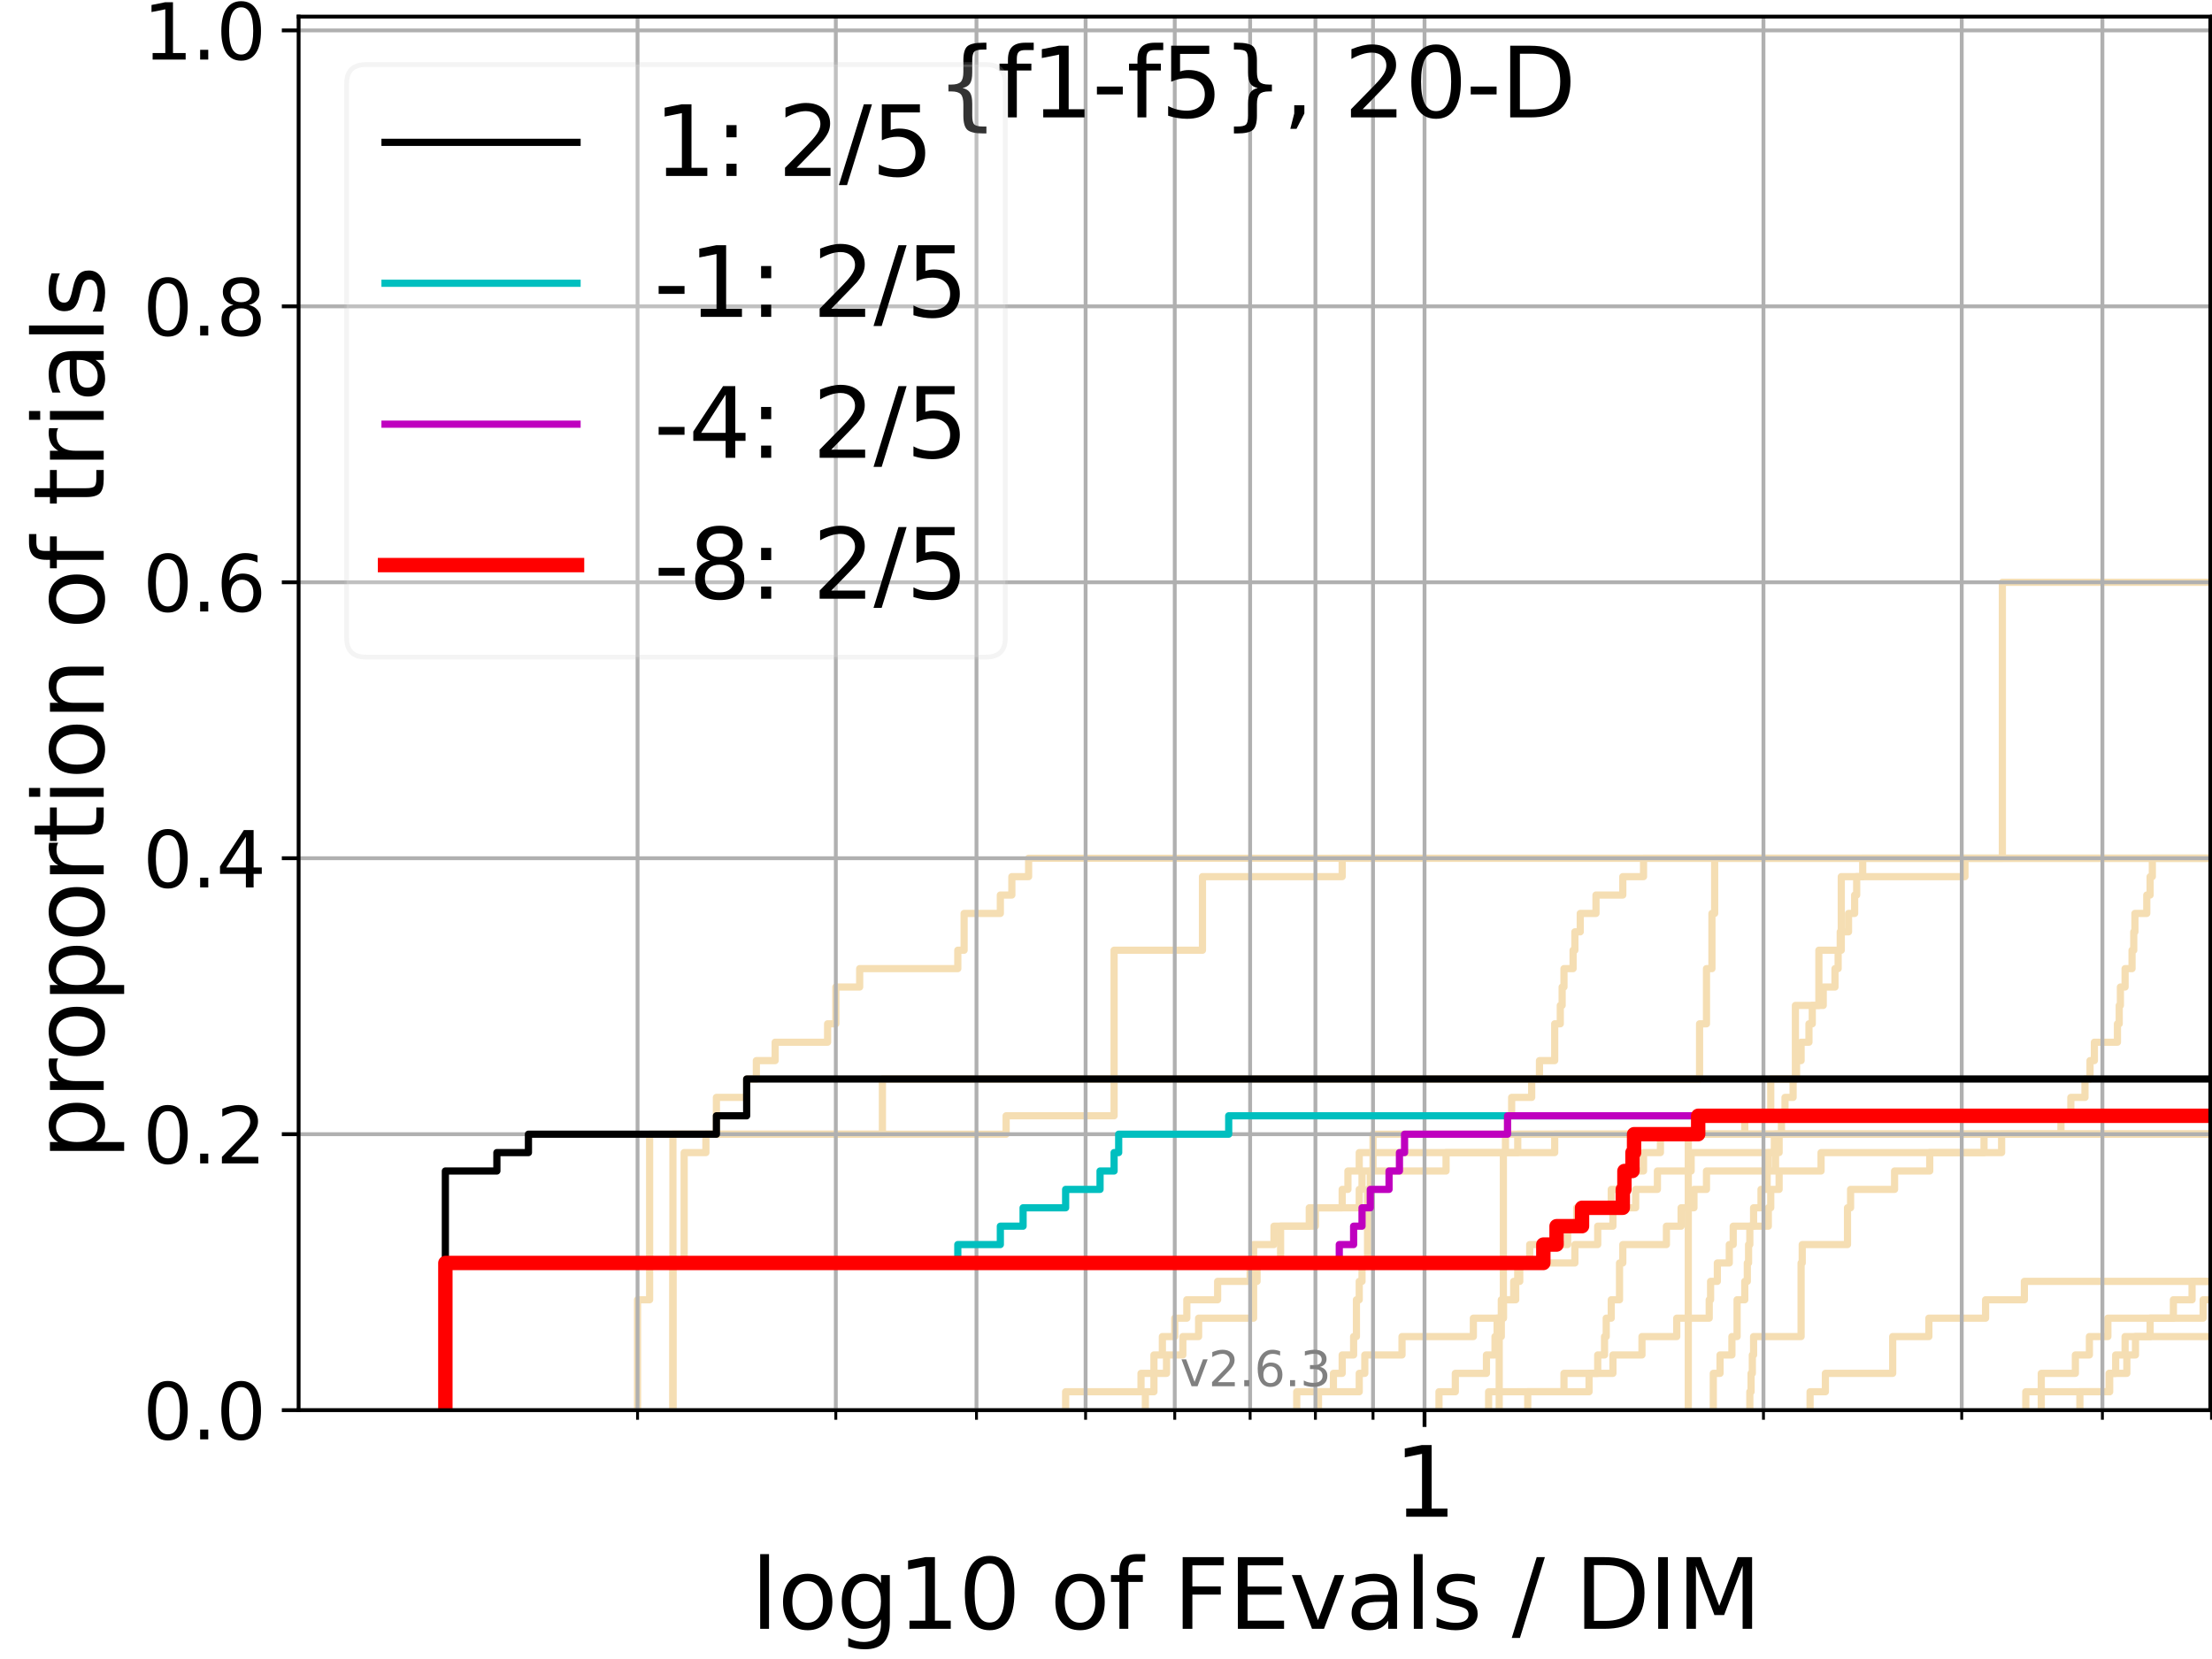 <?xml version="1.0" encoding="utf-8" standalone="no"?>
<!DOCTYPE svg PUBLIC "-//W3C//DTD SVG 1.1//EN"
  "http://www.w3.org/Graphics/SVG/1.1/DTD/svg11.dtd">
<svg xmlns:xlink="http://www.w3.org/1999/xlink" width="460.8pt" height="345.6pt" viewBox="0 0 460.8 345.6" xmlns="http://www.w3.org/2000/svg" version="1.1">
 <defs>
  <style type="text/css">*{stroke-linejoin: round; stroke-linecap: butt}</style>
 </defs>
 <g id="figure_1">
  <g id="patch_1">
   <path d="M 0 345.6 
L 460.8 345.6 
L 460.8 0 
L 0 0 
z
" style="fill: #ffffff"/>
  </g>
  <g id="axes_1">
   <g id="patch_2">
    <path d="M 62.208 293.76 
L 460.8 293.76 
L 460.8 3.456 
L 62.208 3.456 
z
" style="fill: #ffffff"/>
   </g>
   <g id="line2d_1">
    <path d="M 351.702 293.76 
L 351.702 289.928 
L 351.702 289.928 
L 351.702 286.095 
L 351.702 286.095 
L 351.702 282.263 
L 351.702 282.263 
L 351.702 278.43 
L 351.702 278.43 
L 351.702 274.598 
L 351.702 274.598 
L 351.702 270.766 
L 351.702 270.766 
L 351.702 266.933 
L 351.702 266.933 
L 351.702 263.101 
L 351.702 263.101 
L 351.702 259.268 
L 351.702 259.268 
L 351.702 255.436 
L 351.702 255.436 
L 351.702 251.604 
L 351.702 251.604 
L 351.702 247.771 
L 351.702 247.771 
L 351.702 243.939 
L 351.702 243.939 
L 351.702 240.106 
L 351.702 240.106 
L 351.702 236.274 
L 363.469 236.274 
L 363.469 232.442 
L 368.879 232.442 
L 368.879 228.609 
L 368.879 228.609 
L 368.879 224.777 
L 374.016 224.777 
L 374.016 220.944 
L 374.016 220.944 
L 374.016 217.112 
L 374.016 217.112 
L 374.016 213.28 
L 374.016 213.28 
L 374.016 209.447 
L 378.906 209.447 
L 378.906 205.615 
L 378.906 205.615 
L 378.906 201.782 
L 378.906 201.782 
L 378.906 197.95 
L 383.572 197.95 
L 383.572 194.118 
L 383.572 194.118 
L 383.572 190.285 
L 383.572 190.285 
L 383.572 186.453 
L 383.572 186.453 
L 383.572 182.621 
L 388.034 182.621 
L 388.034 178.788 
L 461.8 178.788 
" clip-path="url(#p7127465d0a)" style="fill: none; stroke: #f5deb3; stroke-width: 1.5; stroke-linecap: square"/>
   </g>
   <g id="line2d_2">
    <path clip-path="url(#p7127465d0a)" style="fill: none; stroke: #f5deb3; stroke-width: 1.5; stroke-linecap: square"/>
   </g>
   <g id="line2d_3">
    <path d="M 312.313 293.76 
L 312.313 289.928 
L 312.313 289.928 
L 312.313 286.095 
L 312.313 286.095 
L 312.313 282.263 
L 312.313 282.263 
L 312.313 278.43 
L 312.749 278.43 
L 312.749 274.598 
L 313.183 274.598 
L 313.183 270.766 
L 313.183 270.766 
L 313.183 266.933 
L 313.183 266.933 
L 313.183 263.101 
L 313.183 263.101 
L 313.183 259.268 
L 313.183 259.268 
L 313.183 255.436 
L 313.183 255.436 
L 313.183 251.604 
L 313.183 251.604 
L 313.183 247.771 
L 313.183 247.771 
L 313.183 243.939 
L 313.183 243.939 
L 313.183 240.106 
L 313.616 240.106 
L 313.616 236.274 
L 314.047 236.274 
L 314.047 232.442 
L 314.903 232.442 
L 314.903 228.609 
L 319.078 228.609 
L 319.078 224.777 
L 320.701 224.777 
L 320.701 220.944 
L 323.872 220.944 
L 323.872 217.112 
L 323.872 217.112 
L 323.872 213.28 
L 325.036 213.28 
L 325.036 209.447 
L 325.422 209.447 
L 325.422 205.615 
L 325.805 205.615 
L 325.805 201.782 
L 327.702 201.782 
L 327.702 197.95 
L 328.077 197.95 
L 328.077 194.118 
L 329.195 194.118 
L 329.195 190.285 
L 332.475 190.285 
L 332.475 186.453 
L 338.058 186.453 
L 338.058 182.621 
L 342.379 182.621 
L 342.379 178.788 
L 342.379 178.788 
L 342.379 178.788 
L 460.8 178.788 
" clip-path="url(#p7127465d0a)" style="fill: none; stroke: #f5deb3; stroke-width: 1.5; stroke-linecap: square"/>
   </g>
   <g id="line2d_4">
    <path d="M 238.6 293.76 
L 238.6 289.928 
L 240.387 289.928 
L 240.387 286.095 
L 243.01 286.095 
L 243.01 282.263 
L 246.406 282.263 
L 246.406 278.43 
L 249.692 278.43 
L 249.692 274.598 
L 261.149 274.598 
L 261.149 270.766 
L 261.149 270.766 
L 261.149 266.933 
L 261.869 266.933 
L 261.869 263.101 
L 266.771 263.101 
L 266.771 259.268 
L 266.771 259.268 
L 266.771 255.436 
L 272.745 255.436 
L 272.745 251.604 
L 279.6 251.604 
L 279.6 247.771 
L 280.799 247.771 
L 280.799 243.939 
L 283.154 243.939 
L 283.154 240.106 
L 323.872 240.106 
L 323.872 236.274 
L 461.8 236.274 
" clip-path="url(#p7127465d0a)" style="fill: none; stroke: #f5deb3; stroke-width: 1.5; stroke-linecap: square"/>
   </g>
   <g id="line2d_5">
    <path clip-path="url(#p7127465d0a)" style="fill: none; stroke: #f5deb3; stroke-width: 1.5; stroke-linecap: square"/>
   </g>
   <g id="line2d_6"/>
   <g id="line2d_7">
    <path d="M 310.103 293.76 
L 310.103 289.928 
L 331.03 289.928 
L 331.03 286.095 
L 332.833 286.095 
L 332.833 282.263 
L 334.253 282.263 
L 334.253 278.43 
L 334.605 278.43 
L 334.605 274.598 
L 335.653 274.598 
L 335.653 270.766 
L 337.377 270.766 
L 337.377 266.933 
L 337.377 266.933 
L 337.377 263.101 
L 338.058 263.101 
L 338.058 259.268 
L 347.147 259.268 
L 347.147 255.436 
L 350.206 255.436 
L 350.206 251.604 
L 352.883 251.604 
L 352.883 247.771 
L 355.492 247.771 
L 355.492 243.939 
L 369.877 243.939 
L 369.877 240.106 
L 369.877 240.106 
L 369.877 236.274 
L 461.8 236.274 
" clip-path="url(#p7127465d0a)" style="fill: none; stroke: #f5deb3; stroke-width: 1.5; stroke-linecap: square"/>
   </g>
   <g id="line2d_8">
    <path d="M 0 0 
" clip-path="url(#p7127465d0a)" style="fill: none; stroke: #f5deb3; stroke-width: 1.5; stroke-linecap: square"/>
   </g>
   <g id="line2d_9">
    <path d="M 299.767 293.76 
L 299.767 289.928 
L 303.171 289.928 
L 303.171 286.095 
L 309.655 286.095 
L 309.655 282.263 
L 311.435 282.263 
L 311.435 278.43 
L 311.875 278.43 
L 311.875 274.598 
L 313.183 274.598 
L 313.183 270.766 
L 315.751 270.766 
L 315.751 266.933 
L 316.173 266.933 
L 316.173 263.101 
L 318.668 263.101 
L 318.668 259.268 
L 326.568 259.268 
L 326.568 255.436 
L 328.451 255.436 
L 328.451 251.604 
L 335.653 251.604 
L 335.653 247.771 
L 338.058 247.771 
L 338.058 243.939 
L 342.379 243.939 
L 342.379 240.106 
L 345.897 240.106 
L 345.897 236.274 
L 461.8 236.274 
" clip-path="url(#p7127465d0a)" style="fill: none; stroke: #f5deb3; stroke-width: 1.5; stroke-linecap: square"/>
   </g>
   <g id="line2d_10">
    <path d="M 377.071 293.76 
L 377.071 289.928 
L 380.261 289.928 
L 380.261 286.095 
L 394.283 286.095 
L 394.283 282.263 
L 394.283 282.263 
L 394.283 278.43 
L 401.818 278.43 
L 401.818 274.598 
L 413.634 274.598 
L 413.634 270.766 
L 421.713 270.766 
L 421.713 266.933 
L 461.8 266.933 
" clip-path="url(#p7127465d0a)" style="fill: none; stroke: #f5deb3; stroke-width: 1.5; stroke-linecap: square"/>
   </g>
   <g id="line2d_11">
    <path d="M 221.992 293.76 
L 221.992 289.928 
L 237.694 289.928 
L 237.694 286.095 
L 240.387 286.095 
L 240.387 282.263 
L 242.143 282.263 
L 242.143 278.43 
L 244.722 278.43 
L 244.722 274.598 
L 247.237 274.598 
L 247.237 270.766 
L 253.656 270.766 
L 253.656 266.933 
L 260.424 266.933 
L 260.424 263.101 
L 261.149 263.101 
L 261.149 259.268 
L 265.394 259.268 
L 265.394 255.436 
L 274.026 255.436 
L 274.026 251.604 
L 283.154 251.604 
L 283.154 247.771 
L 283.735 247.771 
L 283.735 243.939 
L 301.24 243.939 
L 301.24 240.106 
L 316.173 240.106 
L 316.173 236.274 
L 461.8 236.274 
" clip-path="url(#p7127465d0a)" style="fill: none; stroke: #f5deb3; stroke-width: 1.5; stroke-linecap: square"/>
   </g>
   <g id="line2d_12">
    <path d="M 140.181 293.76 
L 140.181 289.928 
L 140.181 289.928 
L 140.181 286.095 
L 140.181 286.095 
L 140.181 282.263 
L 140.181 282.263 
L 140.181 278.43 
L 140.181 278.43 
L 140.181 274.598 
L 140.181 274.598 
L 140.181 270.766 
L 140.181 270.766 
L 140.181 266.933 
L 140.181 266.933 
L 140.181 263.101 
L 140.181 263.101 
L 140.181 259.268 
L 140.181 259.268 
L 140.181 255.436 
L 140.181 255.436 
L 140.181 251.604 
L 140.181 251.604 
L 140.181 247.771 
L 140.181 247.771 
L 140.181 243.939 
L 140.181 243.939 
L 140.181 240.106 
L 140.181 240.106 
L 140.181 236.274 
L 209.595 236.274 
L 209.595 232.442 
L 232.086 232.442 
L 232.086 228.609 
L 232.086 228.609 
L 232.086 224.777 
L 232.086 224.777 
L 232.086 220.944 
L 232.086 220.944 
L 232.086 217.112 
L 232.086 217.112 
L 232.086 213.28 
L 232.086 213.28 
L 232.086 209.447 
L 232.086 209.447 
L 232.086 205.615 
L 232.086 205.615 
L 232.086 201.782 
L 232.086 201.782 
L 232.086 197.95 
L 250.497 197.95 
L 250.497 194.118 
L 250.497 194.118 
L 250.497 190.285 
L 250.497 190.285 
L 250.497 186.453 
L 250.497 186.453 
L 250.497 182.621 
L 279.6 182.621 
L 279.6 178.788 
L 461.8 178.788 
" clip-path="url(#p7127465d0a)" style="fill: none; stroke: #f5deb3; stroke-width: 1.5; stroke-linecap: square"/>
   </g>
   <g id="line2d_13">
    <path clip-path="url(#p7127465d0a)" style="fill: none; stroke: #f5deb3; stroke-width: 1.5; stroke-linecap: square"/>
   </g>
   <g id="line2d_14">
    <path d="M 274.661 293.76 
L 274.661 289.928 
L 277.776 289.928 
L 277.776 286.095 
L 279.6 286.095 
L 279.6 282.263 
L 281.983 282.263 
L 281.983 278.43 
L 282.57 278.43 
L 282.57 274.598 
L 282.57 274.598 
L 282.57 270.766 
L 283.154 270.766 
L 283.154 266.933 
L 283.735 266.933 
L 283.735 263.101 
L 284.886 263.101 
L 284.886 259.268 
L 284.886 259.268 
L 284.886 255.436 
L 284.886 255.436 
L 284.886 251.604 
L 284.886 251.604 
L 284.886 247.771 
L 285.456 247.771 
L 285.456 243.939 
L 286.024 243.939 
L 286.024 240.106 
L 286.024 240.106 
L 286.024 236.274 
L 429.336 236.274 
L 429.336 232.442 
L 431.394 232.442 
L 431.394 228.609 
L 434.339 228.609 
L 434.339 224.777 
L 435.389 224.777 
L 435.389 220.944 
L 436.299 220.944 
L 436.299 217.112 
L 441.103 217.112 
L 441.103 213.28 
L 441.472 213.28 
L 441.472 209.447 
L 441.718 209.447 
L 441.718 205.615 
L 442.695 205.615 
L 442.695 201.782 
L 444.144 201.782 
L 444.144 197.95 
L 444.502 197.95 
L 444.502 194.118 
L 444.741 194.118 
L 444.741 190.285 
L 447.213 190.285 
L 447.213 186.453 
L 447.908 186.453 
L 447.908 182.621 
L 448.369 182.621 
L 448.369 178.788 
L 461.8 178.788 
" clip-path="url(#p7127465d0a)" style="fill: none; stroke: #f5deb3; stroke-width: 1.5; stroke-linecap: square"/>
   </g>
   <g id="line2d_15"/>
   <g id="line2d_16">
    <path d="M 0 0 
" clip-path="url(#p7127465d0a)" style="fill: none; stroke: #f5deb3; stroke-width: 1.5; stroke-linecap: square"/>
   </g>
   <g id="line2d_17">
    <path clip-path="url(#p7127465d0a)" style="fill: none; stroke: #f5deb3; stroke-width: 1.5; stroke-linecap: square"/>
   </g>
   <g id="line2d_18">
    <path d="M 140.181 293.76 
L 140.181 289.928 
L 140.181 289.928 
L 140.181 286.095 
L 140.181 286.095 
L 140.181 282.263 
L 140.181 282.263 
L 140.181 278.43 
L 140.181 278.43 
L 140.181 274.598 
L 140.181 274.598 
L 140.181 270.766 
L 140.181 270.766 
L 140.181 266.933 
L 140.181 266.933 
L 140.181 263.101 
L 142.523 263.101 
L 142.523 259.268 
L 142.523 259.268 
L 142.523 255.436 
L 142.523 255.436 
L 142.523 251.604 
L 142.523 251.604 
L 142.523 247.771 
L 142.523 247.771 
L 142.523 243.939 
L 142.523 243.939 
L 142.523 240.106 
L 147.051 240.106 
L 147.051 236.274 
L 149.241 236.274 
L 149.241 232.442 
L 149.241 232.442 
L 149.241 228.609 
L 155.544 228.609 
L 155.544 224.777 
L 157.561 224.777 
L 157.561 220.944 
L 161.48 220.944 
L 161.48 217.112 
L 172.404 217.112 
L 172.404 213.28 
L 174.116 213.28 
L 174.116 209.447 
L 174.116 209.447 
L 174.116 205.615 
L 179.086 205.615 
L 179.086 201.782 
L 199.527 201.782 
L 199.527 197.95 
L 200.841 197.95 
L 200.841 194.118 
L 200.841 194.118 
L 200.841 190.285 
L 208.39 190.285 
L 208.39 186.453 
L 210.787 186.453 
L 210.787 182.621 
L 214.28 182.621 
L 214.28 178.788 
L 461.8 178.788 
" clip-path="url(#p7127465d0a)" style="fill: none; stroke: #f5deb3; stroke-width: 1.5; stroke-linecap: square"/>
   </g>
   <g id="line2d_19">
    <path clip-path="url(#p7127465d0a)" style="fill: none; stroke: #f5deb3; stroke-width: 1.5; stroke-linecap: square"/>
   </g>
   <g id="line2d_20">
    <path d="M 270.133 293.76 
L 270.133 289.928 
L 283.154 289.928 
L 283.154 286.095 
L 284.312 286.095 
L 284.312 282.263 
L 292.066 282.263 
L 292.066 278.43 
L 306.927 278.43 
L 306.927 274.598 
L 312.749 274.598 
L 312.749 270.766 
L 315.328 270.766 
L 315.328 266.933 
L 316.593 266.933 
L 316.593 263.101 
L 328.077 263.101 
L 328.077 259.268 
L 332.833 259.268 
L 332.833 255.436 
L 336 255.436 
L 336 251.604 
L 340.739 251.604 
L 340.739 247.771 
L 345.267 247.771 
L 345.267 243.939 
L 352.295 243.939 
L 352.295 240.106 
L 369.629 240.106 
L 369.629 236.274 
L 461.8 236.274 
" clip-path="url(#p7127465d0a)" style="fill: none; stroke: #f5deb3; stroke-width: 1.5; stroke-linecap: square"/>
   </g>
   <g id="line2d_21">
    <path d="M 0 0 
" clip-path="url(#p7127465d0a)" style="fill: none; stroke: #f5deb3; stroke-width: 1.5; stroke-linecap: square"/>
   </g>
   <g id="line2d_22">
    <path d="M 318.256 293.76 
L 318.256 289.928 
L 325.805 289.928 
L 325.805 286.095 
L 336 286.095 
L 336 282.263 
L 342.053 282.263 
L 342.053 278.43 
L 349.298 278.43 
L 349.298 274.598 
L 356.062 274.598 
L 356.062 270.766 
L 356.346 270.766 
L 356.346 266.933 
L 357.755 266.933 
L 357.755 263.101 
L 360.243 263.101 
L 360.243 259.268 
L 361.059 259.268 
L 361.059 255.436 
L 368.376 255.436 
L 368.376 251.604 
L 368.879 251.604 
L 368.879 247.771 
L 370.62 247.771 
L 370.62 243.939 
L 379.36 243.939 
L 379.36 240.106 
L 413.31 240.106 
L 413.31 236.274 
L 461.8 236.274 
" clip-path="url(#p7127465d0a)" style="fill: none; stroke: #f5deb3; stroke-width: 1.5; stroke-linecap: square"/>
   </g>
   <g id="line2d_23">
    <path d="M 422.011 293.76 
L 422.011 289.928 
L 439.359 289.928 
L 439.359 286.095 
L 443.059 286.095 
L 443.059 282.263 
L 444.86 282.263 
L 444.86 278.43 
L 447.908 278.43 
L 447.908 274.598 
L 452.757 274.598 
L 452.757 270.766 
L 456.646 270.766 
L 456.646 266.933 
L 461.8 266.933 
" clip-path="url(#p7127465d0a)" style="fill: none; stroke: #f5deb3; stroke-width: 1.5; stroke-linecap: square"/>
   </g>
   <g id="line2d_24">
    <path clip-path="url(#p7127465d0a)" style="fill: none; stroke: #f5deb3; stroke-width: 1.5; stroke-linecap: square"/>
   </g>
   <g id="line2d_25">
    <path d="M 433.278 293.76 
L 433.278 289.928 
L 439.485 289.928 
L 439.485 286.095 
L 440.732 286.095 
L 440.732 282.263 
L 442.695 282.263 
L 442.695 278.43 
L 461.8 278.43 
" clip-path="url(#p7127465d0a)" style="fill: none; stroke: #f5deb3; stroke-width: 1.5; stroke-linecap: square"/>
   </g>
   <g id="line2d_26">
    <path clip-path="url(#p7127465d0a)" style="fill: none; stroke: #f5deb3; stroke-width: 1.5; stroke-linecap: square"/>
   </g>
   <g id="line2d_27">
    <path d="M 425.236 293.76 
L 425.236 289.928 
L 425.236 289.928 
L 425.236 286.095 
L 432.34 286.095 
L 432.34 282.263 
L 435.259 282.263 
L 435.259 278.43 
L 439.108 278.43 
L 439.108 274.598 
L 458.952 274.598 
L 458.952 270.766 
L 461.8 270.766 
" clip-path="url(#p7127465d0a)" style="fill: none; stroke: #f5deb3; stroke-width: 1.5; stroke-linecap: square"/>
   </g>
   <g id="line2d_28">
    <path d="M 364.522 293.76 
L 364.522 289.928 
L 364.783 289.928 
L 364.783 286.095 
L 365.044 286.095 
L 365.044 282.263 
L 365.304 282.263 
L 365.304 278.43 
L 375.202 278.43 
L 375.202 274.598 
L 375.202 274.598 
L 375.202 270.766 
L 375.202 270.766 
L 375.202 266.933 
L 375.202 266.933 
L 375.202 263.101 
L 375.437 263.101 
L 375.437 259.268 
L 384.867 259.268 
L 384.867 255.436 
L 384.867 255.436 
L 384.867 251.604 
L 385.509 251.604 
L 385.509 247.771 
L 394.673 247.771 
L 394.673 243.939 
L 401.999 243.939 
L 401.999 240.106 
L 416.974 240.106 
L 416.974 236.274 
L 461.8 236.274 
" clip-path="url(#p7127465d0a)" style="fill: none; stroke: #f5deb3; stroke-width: 1.5; stroke-linecap: square"/>
   </g>
   <g id="line2d_29">
    <path d="M 132.814 293.76 
L 132.814 289.928 
L 132.814 289.928 
L 132.814 286.095 
L 132.814 286.095 
L 132.814 282.263 
L 132.814 282.263 
L 132.814 278.43 
L 132.814 278.43 
L 132.814 274.598 
L 132.814 274.598 
L 132.814 270.766 
L 135.329 270.766 
L 135.329 266.933 
L 135.329 266.933 
L 135.329 263.101 
L 135.329 263.101 
L 135.329 259.268 
L 135.329 259.268 
L 135.329 255.436 
L 135.329 255.436 
L 135.329 251.604 
L 135.329 251.604 
L 135.329 247.771 
L 135.329 247.771 
L 135.329 243.939 
L 135.329 243.939 
L 135.329 240.106 
L 135.329 240.106 
L 135.329 236.274 
L 183.824 236.274 
L 183.824 232.442 
L 183.824 232.442 
L 183.824 228.609 
L 183.824 228.609 
L 183.824 224.777 
L 354.051 224.777 
L 354.051 220.944 
L 354.051 220.944 
L 354.051 217.112 
L 354.051 217.112 
L 354.051 213.28 
L 355.492 213.28 
L 355.492 209.447 
L 355.492 209.447 
L 355.492 205.615 
L 355.492 205.615 
L 355.492 201.782 
L 356.63 201.782 
L 356.63 197.95 
L 356.63 197.95 
L 356.63 194.118 
L 356.63 194.118 
L 356.63 190.285 
L 357.194 190.285 
L 357.194 186.453 
L 357.194 186.453 
L 357.194 182.621 
L 357.194 182.621 
L 357.194 178.788 
L 357.194 178.788 
L 357.194 178.788 
L 460.8 178.788 
" clip-path="url(#p7127465d0a)" style="fill: none; stroke: #f5deb3; stroke-width: 1.5; stroke-linecap: square"/>
   </g>
   <g id="line2d_30">
    <path d="M 356.912 293.76 
L 356.912 289.928 
L 356.912 289.928 
L 356.912 286.095 
L 358.314 286.095 
L 358.314 282.263 
L 360.788 282.263 
L 360.788 278.43 
L 361.869 278.43 
L 361.869 274.598 
L 361.869 274.598 
L 361.869 270.766 
L 363.469 270.766 
L 363.469 266.933 
L 363.997 266.933 
L 363.997 263.101 
L 364.259 263.101 
L 364.259 259.268 
L 364.522 259.268 
L 364.522 255.436 
L 365.304 255.436 
L 365.304 251.604 
L 366.852 251.604 
L 366.852 247.771 
L 368.123 247.771 
L 368.123 243.939 
L 368.376 243.939 
L 368.376 240.106 
L 370.62 240.106 
L 370.62 236.274 
L 371.112 236.274 
L 371.112 232.442 
L 371.846 232.442 
L 371.846 228.609 
L 373.538 228.609 
L 373.538 224.777 
L 374.254 224.777 
L 374.254 220.944 
L 375.202 220.944 
L 375.202 217.112 
L 376.839 217.112 
L 376.839 213.28 
L 377.533 213.28 
L 377.533 209.447 
L 379.812 209.447 
L 379.812 205.615 
L 382.261 205.615 
L 382.261 201.782 
L 382.919 201.782 
L 382.919 197.95 
L 383.355 197.95 
L 383.355 194.118 
L 385.082 194.118 
L 385.082 190.285 
L 386.357 190.285 
L 386.357 186.453 
L 386.779 186.453 
L 386.779 182.621 
L 409.341 182.621 
L 409.341 178.788 
L 417.13 178.788 
L 417.13 174.956 
L 417.13 174.956 
L 417.13 171.123 
L 417.13 171.123 
L 417.13 167.291 
L 417.13 167.291 
L 417.13 163.459 
L 417.13 163.459 
L 417.13 159.626 
L 417.13 159.626 
L 417.13 155.794 
L 417.13 155.794 
L 417.13 151.961 
L 417.13 151.961 
L 417.13 148.129 
L 417.13 148.129 
L 417.13 144.297 
L 417.13 144.297 
L 417.13 140.464 
L 417.13 140.464 
L 417.13 136.632 
L 417.13 136.632 
L 417.13 132.799 
L 417.13 132.799 
L 417.13 128.967 
L 417.13 128.967 
L 417.13 125.135 
L 417.13 125.135 
L 417.13 121.302 
L 417.13 121.302 
L 417.13 121.302 
L 460.8 121.302 
" clip-path="url(#p7127465d0a)" style="fill: none; stroke: #f5deb3; stroke-width: 1.5; stroke-linecap: square"/>
   </g>
   <g id="matplotlib.axis_1">
    <g id="xtick_1">
     <g id="line2d_31">
      <path d="M 296.756 293.76 
L 296.756 3.456 
" clip-path="url(#p7127465d0a)" style="fill: none; stroke: #b0b0b0; stroke-width: 0.8; stroke-linecap: square"/>
     </g>
     <g id="line2d_32">
      <defs>
       <path id="m4d0380276c" d="M 0 0 
L 0 3.5 
" style="stroke: #000000; stroke-width: 0.8"/>
      </defs>
      <g>
       <use xlink:href="#m4d0380276c" x="296.756" y="293.76" style="stroke: #000000; stroke-width: 0.8"/>
      </g>
     </g>
     <g id="text_1">
      <!-- 1 -->
      <g transform="translate(290.394 315.957) scale(0.2 -0.2)">
       <defs>
        <path id="DejaVuSans-31" d="M 794 531 
L 1825 531 
L 1825 4091 
L 703 3866 
L 703 4441 
L 1819 4666 
L 2450 4666 
L 2450 531 
L 3481 531 
L 3481 0 
L 794 0 
L 794 531 
z
" transform="scale(0.016)"/>
       </defs>
       <use xlink:href="#DejaVuSans-31"/>
      </g>
     </g>
    </g>
    <g id="xtick_2">
     <g id="line2d_33">
      <path d="M 132.814 293.76 
L 132.814 3.456 
" clip-path="url(#p7127465d0a)" style="fill: none; stroke: #b0b0b0; stroke-width: 0.8; stroke-linecap: square"/>
     </g>
     <g id="line2d_34">
      <defs>
       <path id="mc90e92a808" d="M 0 0 
L 0 2 
" style="stroke: #000000; stroke-width: 0.6"/>
      </defs>
      <g>
       <use xlink:href="#mc90e92a808" x="132.814" y="293.76" style="stroke: #000000; stroke-width: 0.6"/>
      </g>
     </g>
    </g>
    <g id="xtick_3">
     <g id="line2d_35">
      <path d="M 174.116 293.76 
L 174.116 3.456 
" clip-path="url(#p7127465d0a)" style="fill: none; stroke: #b0b0b0; stroke-width: 0.8; stroke-linecap: square"/>
     </g>
     <g id="line2d_36">
      <g>
       <use xlink:href="#mc90e92a808" x="174.116" y="293.76" style="stroke: #000000; stroke-width: 0.6"/>
      </g>
     </g>
    </g>
    <g id="xtick_4">
     <g id="line2d_37">
      <path d="M 203.42 293.76 
L 203.42 3.456 
" clip-path="url(#p7127465d0a)" style="fill: none; stroke: #b0b0b0; stroke-width: 0.8; stroke-linecap: square"/>
     </g>
     <g id="line2d_38">
      <g>
       <use xlink:href="#mc90e92a808" x="203.42" y="293.76" style="stroke: #000000; stroke-width: 0.6"/>
      </g>
     </g>
    </g>
    <g id="xtick_5">
     <g id="line2d_39">
      <path d="M 226.15 293.76 
L 226.15 3.456 
" clip-path="url(#p7127465d0a)" style="fill: none; stroke: #b0b0b0; stroke-width: 0.8; stroke-linecap: square"/>
     </g>
     <g id="line2d_40">
      <g>
       <use xlink:href="#mc90e92a808" x="226.15" y="293.76" style="stroke: #000000; stroke-width: 0.6"/>
      </g>
     </g>
    </g>
    <g id="xtick_6">
     <g id="line2d_41">
      <path d="M 244.722 293.76 
L 244.722 3.456 
" clip-path="url(#p7127465d0a)" style="fill: none; stroke: #b0b0b0; stroke-width: 0.8; stroke-linecap: square"/>
     </g>
     <g id="line2d_42">
      <g>
       <use xlink:href="#mc90e92a808" x="244.722" y="293.76" style="stroke: #000000; stroke-width: 0.6"/>
      </g>
     </g>
    </g>
    <g id="xtick_7">
     <g id="line2d_43">
      <path d="M 260.424 293.76 
L 260.424 3.456 
" clip-path="url(#p7127465d0a)" style="fill: none; stroke: #b0b0b0; stroke-width: 0.8; stroke-linecap: square"/>
     </g>
     <g id="line2d_44">
      <g>
       <use xlink:href="#mc90e92a808" x="260.424" y="293.76" style="stroke: #000000; stroke-width: 0.6"/>
      </g>
     </g>
    </g>
    <g id="xtick_8">
     <g id="line2d_45">
      <path d="M 274.026 293.76 
L 274.026 3.456 
" clip-path="url(#p7127465d0a)" style="fill: none; stroke: #b0b0b0; stroke-width: 0.8; stroke-linecap: square"/>
     </g>
     <g id="line2d_46">
      <g>
       <use xlink:href="#mc90e92a808" x="274.026" y="293.76" style="stroke: #000000; stroke-width: 0.6"/>
      </g>
     </g>
    </g>
    <g id="xtick_9">
     <g id="line2d_47">
      <path d="M 286.024 293.76 
L 286.024 3.456 
" clip-path="url(#p7127465d0a)" style="fill: none; stroke: #b0b0b0; stroke-width: 0.8; stroke-linecap: square"/>
     </g>
     <g id="line2d_48">
      <g>
       <use xlink:href="#mc90e92a808" x="286.024" y="293.76" style="stroke: #000000; stroke-width: 0.6"/>
      </g>
     </g>
    </g>
    <g id="xtick_10">
     <g id="line2d_49">
      <path d="M 367.362 293.76 
L 367.362 3.456 
" clip-path="url(#p7127465d0a)" style="fill: none; stroke: #b0b0b0; stroke-width: 0.8; stroke-linecap: square"/>
     </g>
     <g id="line2d_50">
      <g>
       <use xlink:href="#mc90e92a808" x="367.362" y="293.76" style="stroke: #000000; stroke-width: 0.6"/>
      </g>
     </g>
    </g>
    <g id="xtick_11">
     <g id="line2d_51">
      <path d="M 408.664 293.76 
L 408.664 3.456 
" clip-path="url(#p7127465d0a)" style="fill: none; stroke: #b0b0b0; stroke-width: 0.8; stroke-linecap: square"/>
     </g>
     <g id="line2d_52">
      <g>
       <use xlink:href="#mc90e92a808" x="408.664" y="293.76" style="stroke: #000000; stroke-width: 0.6"/>
      </g>
     </g>
    </g>
    <g id="xtick_12">
     <g id="line2d_53">
      <path d="M 437.968 293.76 
L 437.968 3.456 
" clip-path="url(#p7127465d0a)" style="fill: none; stroke: #b0b0b0; stroke-width: 0.8; stroke-linecap: square"/>
     </g>
     <g id="line2d_54">
      <g>
       <use xlink:href="#mc90e92a808" x="437.968" y="293.76" style="stroke: #000000; stroke-width: 0.6"/>
      </g>
     </g>
    </g>
    <g id="xtick_13">
     <g id="line2d_55">
      <path d="M 460.698 293.76 
L 460.698 3.456 
" clip-path="url(#p7127465d0a)" style="fill: none; stroke: #b0b0b0; stroke-width: 0.8; stroke-linecap: square"/>
     </g>
     <g id="line2d_56">
      <g>
       <use xlink:href="#mc90e92a808" x="460.698" y="293.76" style="stroke: #000000; stroke-width: 0.6"/>
      </g>
     </g>
    </g>
    <g id="text_2">
     <!-- log10 of FEvals / DIM -->
     <g transform="translate(156.431 339.313) scale(0.2 -0.2)">
      <defs>
       <path id="DejaVuSans-6c" d="M 603 4863 
L 1178 4863 
L 1178 0 
L 603 0 
L 603 4863 
z
" transform="scale(0.016)"/>
       <path id="DejaVuSans-6f" d="M 1959 3097 
Q 1497 3097 1228 2736 
Q 959 2375 959 1747 
Q 959 1119 1226 758 
Q 1494 397 1959 397 
Q 2419 397 2687 759 
Q 2956 1122 2956 1747 
Q 2956 2369 2687 2733 
Q 2419 3097 1959 3097 
z
M 1959 3584 
Q 2709 3584 3137 3096 
Q 3566 2609 3566 1747 
Q 3566 888 3137 398 
Q 2709 -91 1959 -91 
Q 1206 -91 779 398 
Q 353 888 353 1747 
Q 353 2609 779 3096 
Q 1206 3584 1959 3584 
z
" transform="scale(0.016)"/>
       <path id="DejaVuSans-67" d="M 2906 1791 
Q 2906 2416 2648 2759 
Q 2391 3103 1925 3103 
Q 1463 3103 1205 2759 
Q 947 2416 947 1791 
Q 947 1169 1205 825 
Q 1463 481 1925 481 
Q 2391 481 2648 825 
Q 2906 1169 2906 1791 
z
M 3481 434 
Q 3481 -459 3084 -895 
Q 2688 -1331 1869 -1331 
Q 1566 -1331 1297 -1286 
Q 1028 -1241 775 -1147 
L 775 -588 
Q 1028 -725 1275 -790 
Q 1522 -856 1778 -856 
Q 2344 -856 2625 -561 
Q 2906 -266 2906 331 
L 2906 616 
Q 2728 306 2450 153 
Q 2172 0 1784 0 
Q 1141 0 747 490 
Q 353 981 353 1791 
Q 353 2603 747 3093 
Q 1141 3584 1784 3584 
Q 2172 3584 2450 3431 
Q 2728 3278 2906 2969 
L 2906 3500 
L 3481 3500 
L 3481 434 
z
" transform="scale(0.016)"/>
       <path id="DejaVuSans-30" d="M 2034 4250 
Q 1547 4250 1301 3770 
Q 1056 3291 1056 2328 
Q 1056 1369 1301 889 
Q 1547 409 2034 409 
Q 2525 409 2770 889 
Q 3016 1369 3016 2328 
Q 3016 3291 2770 3770 
Q 2525 4250 2034 4250 
z
M 2034 4750 
Q 2819 4750 3233 4129 
Q 3647 3509 3647 2328 
Q 3647 1150 3233 529 
Q 2819 -91 2034 -91 
Q 1250 -91 836 529 
Q 422 1150 422 2328 
Q 422 3509 836 4129 
Q 1250 4750 2034 4750 
z
" transform="scale(0.016)"/>
       <path id="DejaVuSans-20" transform="scale(0.016)"/>
       <path id="DejaVuSans-66" d="M 2375 4863 
L 2375 4384 
L 1825 4384 
Q 1516 4384 1395 4259 
Q 1275 4134 1275 3809 
L 1275 3500 
L 2222 3500 
L 2222 3053 
L 1275 3053 
L 1275 0 
L 697 0 
L 697 3053 
L 147 3053 
L 147 3500 
L 697 3500 
L 697 3744 
Q 697 4328 969 4595 
Q 1241 4863 1831 4863 
L 2375 4863 
z
" transform="scale(0.016)"/>
       <path id="DejaVuSans-46" d="M 628 4666 
L 3309 4666 
L 3309 4134 
L 1259 4134 
L 1259 2759 
L 3109 2759 
L 3109 2228 
L 1259 2228 
L 1259 0 
L 628 0 
L 628 4666 
z
" transform="scale(0.016)"/>
       <path id="DejaVuSans-45" d="M 628 4666 
L 3578 4666 
L 3578 4134 
L 1259 4134 
L 1259 2753 
L 3481 2753 
L 3481 2222 
L 1259 2222 
L 1259 531 
L 3634 531 
L 3634 0 
L 628 0 
L 628 4666 
z
" transform="scale(0.016)"/>
       <path id="DejaVuSans-76" d="M 191 3500 
L 800 3500 
L 1894 563 
L 2988 3500 
L 3597 3500 
L 2284 0 
L 1503 0 
L 191 3500 
z
" transform="scale(0.016)"/>
       <path id="DejaVuSans-61" d="M 2194 1759 
Q 1497 1759 1228 1600 
Q 959 1441 959 1056 
Q 959 750 1161 570 
Q 1363 391 1709 391 
Q 2188 391 2477 730 
Q 2766 1069 2766 1631 
L 2766 1759 
L 2194 1759 
z
M 3341 1997 
L 3341 0 
L 2766 0 
L 2766 531 
Q 2569 213 2275 61 
Q 1981 -91 1556 -91 
Q 1019 -91 701 211 
Q 384 513 384 1019 
Q 384 1609 779 1909 
Q 1175 2209 1959 2209 
L 2766 2209 
L 2766 2266 
Q 2766 2663 2505 2880 
Q 2244 3097 1772 3097 
Q 1472 3097 1187 3025 
Q 903 2953 641 2809 
L 641 3341 
Q 956 3463 1253 3523 
Q 1550 3584 1831 3584 
Q 2591 3584 2966 3190 
Q 3341 2797 3341 1997 
z
" transform="scale(0.016)"/>
       <path id="DejaVuSans-73" d="M 2834 3397 
L 2834 2853 
Q 2591 2978 2328 3040 
Q 2066 3103 1784 3103 
Q 1356 3103 1142 2972 
Q 928 2841 928 2578 
Q 928 2378 1081 2264 
Q 1234 2150 1697 2047 
L 1894 2003 
Q 2506 1872 2764 1633 
Q 3022 1394 3022 966 
Q 3022 478 2636 193 
Q 2250 -91 1575 -91 
Q 1294 -91 989 -36 
Q 684 19 347 128 
L 347 722 
Q 666 556 975 473 
Q 1284 391 1588 391 
Q 1994 391 2212 530 
Q 2431 669 2431 922 
Q 2431 1156 2273 1281 
Q 2116 1406 1581 1522 
L 1381 1569 
Q 847 1681 609 1914 
Q 372 2147 372 2553 
Q 372 3047 722 3315 
Q 1072 3584 1716 3584 
Q 2034 3584 2315 3537 
Q 2597 3491 2834 3397 
z
" transform="scale(0.016)"/>
       <path id="DejaVuSans-2f" d="M 1625 4666 
L 2156 4666 
L 531 -594 
L 0 -594 
L 1625 4666 
z
" transform="scale(0.016)"/>
       <path id="DejaVuSans-44" d="M 1259 4147 
L 1259 519 
L 2022 519 
Q 2988 519 3436 956 
Q 3884 1394 3884 2338 
Q 3884 3275 3436 3711 
Q 2988 4147 2022 4147 
L 1259 4147 
z
M 628 4666 
L 1925 4666 
Q 3281 4666 3915 4102 
Q 4550 3538 4550 2338 
Q 4550 1131 3912 565 
Q 3275 0 1925 0 
L 628 0 
L 628 4666 
z
" transform="scale(0.016)"/>
       <path id="DejaVuSans-49" d="M 628 4666 
L 1259 4666 
L 1259 0 
L 628 0 
L 628 4666 
z
" transform="scale(0.016)"/>
       <path id="DejaVuSans-4d" d="M 628 4666 
L 1569 4666 
L 2759 1491 
L 3956 4666 
L 4897 4666 
L 4897 0 
L 4281 0 
L 4281 4097 
L 3078 897 
L 2444 897 
L 1241 4097 
L 1241 0 
L 628 0 
L 628 4666 
z
" transform="scale(0.016)"/>
      </defs>
      <use xlink:href="#DejaVuSans-6c"/>
      <use xlink:href="#DejaVuSans-6f" x="27.783"/>
      <use xlink:href="#DejaVuSans-67" x="88.965"/>
      <use xlink:href="#DejaVuSans-31" x="152.441"/>
      <use xlink:href="#DejaVuSans-30" x="216.064"/>
      <use xlink:href="#DejaVuSans-20" x="279.688"/>
      <use xlink:href="#DejaVuSans-6f" x="311.475"/>
      <use xlink:href="#DejaVuSans-66" x="372.656"/>
      <use xlink:href="#DejaVuSans-20" x="407.861"/>
      <use xlink:href="#DejaVuSans-46" x="439.648"/>
      <use xlink:href="#DejaVuSans-45" x="497.168"/>
      <use xlink:href="#DejaVuSans-76" x="560.352"/>
      <use xlink:href="#DejaVuSans-61" x="619.531"/>
      <use xlink:href="#DejaVuSans-6c" x="680.811"/>
      <use xlink:href="#DejaVuSans-73" x="708.594"/>
      <use xlink:href="#DejaVuSans-20" x="760.693"/>
      <use xlink:href="#DejaVuSans-2f" x="792.48"/>
      <use xlink:href="#DejaVuSans-20" x="826.172"/>
      <use xlink:href="#DejaVuSans-44" x="857.959"/>
      <use xlink:href="#DejaVuSans-49" x="934.961"/>
      <use xlink:href="#DejaVuSans-4d" x="964.453"/>
     </g>
    </g>
   </g>
   <g id="matplotlib.axis_2">
    <g id="ytick_1">
     <g id="line2d_57">
      <path d="M 62.208 293.76 
L 460.8 293.76 
" clip-path="url(#p7127465d0a)" style="fill: none; stroke: #b0b0b0; stroke-width: 0.8; stroke-linecap: square"/>
     </g>
     <g id="line2d_58">
      <defs>
       <path id="ma11403da6e" d="M 0 0 
L -3.5 0 
" style="stroke: #000000; stroke-width: 0.8"/>
      </defs>
      <g>
       <use xlink:href="#ma11403da6e" x="62.208" y="293.76" style="stroke: #000000; stroke-width: 0.8"/>
      </g>
     </g>
     <g id="text_3">
      <!-- 0.0 -->
      <g transform="translate(29.763 299.839) scale(0.16 -0.16)">
       <defs>
        <path id="DejaVuSans-2e" d="M 684 794 
L 1344 794 
L 1344 0 
L 684 0 
L 684 794 
z
" transform="scale(0.016)"/>
       </defs>
       <use xlink:href="#DejaVuSans-30"/>
       <use xlink:href="#DejaVuSans-2e" x="63.623"/>
       <use xlink:href="#DejaVuSans-30" x="95.41"/>
      </g>
     </g>
    </g>
    <g id="ytick_2">
     <g id="line2d_59">
      <path d="M 62.208 236.274 
L 460.8 236.274 
" clip-path="url(#p7127465d0a)" style="fill: none; stroke: #b0b0b0; stroke-width: 0.8; stroke-linecap: square"/>
     </g>
     <g id="line2d_60">
      <g>
       <use xlink:href="#ma11403da6e" x="62.208" y="236.274" style="stroke: #000000; stroke-width: 0.8"/>
      </g>
     </g>
     <g id="text_4">
      <!-- 0.2 -->
      <g transform="translate(29.763 242.353) scale(0.16 -0.16)">
       <defs>
        <path id="DejaVuSans-32" d="M 1228 531 
L 3431 531 
L 3431 0 
L 469 0 
L 469 531 
Q 828 903 1448 1529 
Q 2069 2156 2228 2338 
Q 2531 2678 2651 2914 
Q 2772 3150 2772 3378 
Q 2772 3750 2511 3984 
Q 2250 4219 1831 4219 
Q 1534 4219 1204 4116 
Q 875 4013 500 3803 
L 500 4441 
Q 881 4594 1212 4672 
Q 1544 4750 1819 4750 
Q 2544 4750 2975 4387 
Q 3406 4025 3406 3419 
Q 3406 3131 3298 2873 
Q 3191 2616 2906 2266 
Q 2828 2175 2409 1742 
Q 1991 1309 1228 531 
z
" transform="scale(0.016)"/>
       </defs>
       <use xlink:href="#DejaVuSans-30"/>
       <use xlink:href="#DejaVuSans-2e" x="63.623"/>
       <use xlink:href="#DejaVuSans-32" x="95.41"/>
      </g>
     </g>
    </g>
    <g id="ytick_3">
     <g id="line2d_61">
      <path d="M 62.208 178.788 
L 460.8 178.788 
" clip-path="url(#p7127465d0a)" style="fill: none; stroke: #b0b0b0; stroke-width: 0.8; stroke-linecap: square"/>
     </g>
     <g id="line2d_62">
      <g>
       <use xlink:href="#ma11403da6e" x="62.208" y="178.788" style="stroke: #000000; stroke-width: 0.8"/>
      </g>
     </g>
     <g id="text_5">
      <!-- 0.4 -->
      <g transform="translate(29.763 184.867) scale(0.16 -0.16)">
       <defs>
        <path id="DejaVuSans-34" d="M 2419 4116 
L 825 1625 
L 2419 1625 
L 2419 4116 
z
M 2253 4666 
L 3047 4666 
L 3047 1625 
L 3713 1625 
L 3713 1100 
L 3047 1100 
L 3047 0 
L 2419 0 
L 2419 1100 
L 313 1100 
L 313 1709 
L 2253 4666 
z
" transform="scale(0.016)"/>
       </defs>
       <use xlink:href="#DejaVuSans-30"/>
       <use xlink:href="#DejaVuSans-2e" x="63.623"/>
       <use xlink:href="#DejaVuSans-34" x="95.41"/>
      </g>
     </g>
    </g>
    <g id="ytick_4">
     <g id="line2d_63">
      <path d="M 62.208 121.302 
L 460.8 121.302 
" clip-path="url(#p7127465d0a)" style="fill: none; stroke: #b0b0b0; stroke-width: 0.8; stroke-linecap: square"/>
     </g>
     <g id="line2d_64">
      <g>
       <use xlink:href="#ma11403da6e" x="62.208" y="121.302" style="stroke: #000000; stroke-width: 0.8"/>
      </g>
     </g>
     <g id="text_6">
      <!-- 0.6 -->
      <g transform="translate(29.763 127.381) scale(0.16 -0.16)">
       <defs>
        <path id="DejaVuSans-36" d="M 2113 2584 
Q 1688 2584 1439 2293 
Q 1191 2003 1191 1497 
Q 1191 994 1439 701 
Q 1688 409 2113 409 
Q 2538 409 2786 701 
Q 3034 994 3034 1497 
Q 3034 2003 2786 2293 
Q 2538 2584 2113 2584 
z
M 3366 4563 
L 3366 3988 
Q 3128 4100 2886 4159 
Q 2644 4219 2406 4219 
Q 1781 4219 1451 3797 
Q 1122 3375 1075 2522 
Q 1259 2794 1537 2939 
Q 1816 3084 2150 3084 
Q 2853 3084 3261 2657 
Q 3669 2231 3669 1497 
Q 3669 778 3244 343 
Q 2819 -91 2113 -91 
Q 1303 -91 875 529 
Q 447 1150 447 2328 
Q 447 3434 972 4092 
Q 1497 4750 2381 4750 
Q 2619 4750 2861 4703 
Q 3103 4656 3366 4563 
z
" transform="scale(0.016)"/>
       </defs>
       <use xlink:href="#DejaVuSans-30"/>
       <use xlink:href="#DejaVuSans-2e" x="63.623"/>
       <use xlink:href="#DejaVuSans-36" x="95.41"/>
      </g>
     </g>
    </g>
    <g id="ytick_5">
     <g id="line2d_65">
      <path d="M 62.208 63.816 
L 460.8 63.816 
" clip-path="url(#p7127465d0a)" style="fill: none; stroke: #b0b0b0; stroke-width: 0.8; stroke-linecap: square"/>
     </g>
     <g id="line2d_66">
      <g>
       <use xlink:href="#ma11403da6e" x="62.208" y="63.816" style="stroke: #000000; stroke-width: 0.8"/>
      </g>
     </g>
     <g id="text_7">
      <!-- 0.8 -->
      <g transform="translate(29.763 69.895) scale(0.16 -0.16)">
       <defs>
        <path id="DejaVuSans-38" d="M 2034 2216 
Q 1584 2216 1326 1975 
Q 1069 1734 1069 1313 
Q 1069 891 1326 650 
Q 1584 409 2034 409 
Q 2484 409 2743 651 
Q 3003 894 3003 1313 
Q 3003 1734 2745 1975 
Q 2488 2216 2034 2216 
z
M 1403 2484 
Q 997 2584 770 2862 
Q 544 3141 544 3541 
Q 544 4100 942 4425 
Q 1341 4750 2034 4750 
Q 2731 4750 3128 4425 
Q 3525 4100 3525 3541 
Q 3525 3141 3298 2862 
Q 3072 2584 2669 2484 
Q 3125 2378 3379 2068 
Q 3634 1759 3634 1313 
Q 3634 634 3220 271 
Q 2806 -91 2034 -91 
Q 1263 -91 848 271 
Q 434 634 434 1313 
Q 434 1759 690 2068 
Q 947 2378 1403 2484 
z
M 1172 3481 
Q 1172 3119 1398 2916 
Q 1625 2713 2034 2713 
Q 2441 2713 2670 2916 
Q 2900 3119 2900 3481 
Q 2900 3844 2670 4047 
Q 2441 4250 2034 4250 
Q 1625 4250 1398 4047 
Q 1172 3844 1172 3481 
z
" transform="scale(0.016)"/>
       </defs>
       <use xlink:href="#DejaVuSans-30"/>
       <use xlink:href="#DejaVuSans-2e" x="63.623"/>
       <use xlink:href="#DejaVuSans-38" x="95.41"/>
      </g>
     </g>
    </g>
    <g id="ytick_6">
     <g id="line2d_67">
      <path d="M 62.208 6.33 
L 460.8 6.33 
" clip-path="url(#p7127465d0a)" style="fill: none; stroke: #b0b0b0; stroke-width: 0.8; stroke-linecap: square"/>
     </g>
     <g id="line2d_68">
      <g>
       <use xlink:href="#ma11403da6e" x="62.208" y="6.33" style="stroke: #000000; stroke-width: 0.8"/>
      </g>
     </g>
     <g id="text_8">
      <!-- 1.0 -->
      <g transform="translate(29.763 12.409) scale(0.16 -0.16)">
       <use xlink:href="#DejaVuSans-31"/>
       <use xlink:href="#DejaVuSans-2e" x="63.623"/>
       <use xlink:href="#DejaVuSans-30" x="95.41"/>
      </g>
     </g>
    </g>
    <g id="text_9">
     <!-- proportion of trials -->
     <g transform="translate(21.604 241.614) rotate(-90) scale(0.2 -0.2)">
      <defs>
       <path id="DejaVuSans-70" d="M 1159 525 
L 1159 -1331 
L 581 -1331 
L 581 3500 
L 1159 3500 
L 1159 2969 
Q 1341 3281 1617 3432 
Q 1894 3584 2278 3584 
Q 2916 3584 3314 3078 
Q 3713 2572 3713 1747 
Q 3713 922 3314 415 
Q 2916 -91 2278 -91 
Q 1894 -91 1617 61 
Q 1341 213 1159 525 
z
M 3116 1747 
Q 3116 2381 2855 2742 
Q 2594 3103 2138 3103 
Q 1681 3103 1420 2742 
Q 1159 2381 1159 1747 
Q 1159 1113 1420 752 
Q 1681 391 2138 391 
Q 2594 391 2855 752 
Q 3116 1113 3116 1747 
z
" transform="scale(0.016)"/>
       <path id="DejaVuSans-72" d="M 2631 2963 
Q 2534 3019 2420 3045 
Q 2306 3072 2169 3072 
Q 1681 3072 1420 2755 
Q 1159 2438 1159 1844 
L 1159 0 
L 581 0 
L 581 3500 
L 1159 3500 
L 1159 2956 
Q 1341 3275 1631 3429 
Q 1922 3584 2338 3584 
Q 2397 3584 2469 3576 
Q 2541 3569 2628 3553 
L 2631 2963 
z
" transform="scale(0.016)"/>
       <path id="DejaVuSans-74" d="M 1172 4494 
L 1172 3500 
L 2356 3500 
L 2356 3053 
L 1172 3053 
L 1172 1153 
Q 1172 725 1289 603 
Q 1406 481 1766 481 
L 2356 481 
L 2356 0 
L 1766 0 
Q 1100 0 847 248 
Q 594 497 594 1153 
L 594 3053 
L 172 3053 
L 172 3500 
L 594 3500 
L 594 4494 
L 1172 4494 
z
" transform="scale(0.016)"/>
       <path id="DejaVuSans-69" d="M 603 3500 
L 1178 3500 
L 1178 0 
L 603 0 
L 603 3500 
z
M 603 4863 
L 1178 4863 
L 1178 4134 
L 603 4134 
L 603 4863 
z
" transform="scale(0.016)"/>
       <path id="DejaVuSans-6e" d="M 3513 2113 
L 3513 0 
L 2938 0 
L 2938 2094 
Q 2938 2591 2744 2837 
Q 2550 3084 2163 3084 
Q 1697 3084 1428 2787 
Q 1159 2491 1159 1978 
L 1159 0 
L 581 0 
L 581 3500 
L 1159 3500 
L 1159 2956 
Q 1366 3272 1645 3428 
Q 1925 3584 2291 3584 
Q 2894 3584 3203 3211 
Q 3513 2838 3513 2113 
z
" transform="scale(0.016)"/>
      </defs>
      <use xlink:href="#DejaVuSans-70"/>
      <use xlink:href="#DejaVuSans-72" x="63.477"/>
      <use xlink:href="#DejaVuSans-6f" x="102.34"/>
      <use xlink:href="#DejaVuSans-70" x="163.521"/>
      <use xlink:href="#DejaVuSans-6f" x="226.998"/>
      <use xlink:href="#DejaVuSans-72" x="288.18"/>
      <use xlink:href="#DejaVuSans-74" x="329.293"/>
      <use xlink:href="#DejaVuSans-69" x="368.502"/>
      <use xlink:href="#DejaVuSans-6f" x="396.285"/>
      <use xlink:href="#DejaVuSans-6e" x="457.467"/>
      <use xlink:href="#DejaVuSans-20" x="520.846"/>
      <use xlink:href="#DejaVuSans-6f" x="552.633"/>
      <use xlink:href="#DejaVuSans-66" x="613.814"/>
      <use xlink:href="#DejaVuSans-20" x="649.02"/>
      <use xlink:href="#DejaVuSans-74" x="680.807"/>
      <use xlink:href="#DejaVuSans-72" x="720.016"/>
      <use xlink:href="#DejaVuSans-69" x="761.129"/>
      <use xlink:href="#DejaVuSans-61" x="788.912"/>
      <use xlink:href="#DejaVuSans-6c" x="850.191"/>
      <use xlink:href="#DejaVuSans-73" x="877.975"/>
     </g>
    </g>
   </g>
   <g id="line2d_69">
    <path d="M 92.778 293.76 
L 92.778 289.928 
L 92.778 289.928 
L 92.778 286.095 
L 92.778 286.095 
L 92.778 282.263 
L 92.778 282.263 
L 92.778 278.43 
L 92.778 278.43 
L 92.778 274.598 
L 92.778 274.598 
L 92.778 270.766 
L 92.778 270.766 
L 92.778 266.933 
L 92.778 266.933 
L 92.778 263.101 
L 92.778 263.101 
L 92.778 259.268 
L 92.778 259.268 
L 92.778 255.436 
L 92.778 255.436 
L 92.778 251.604 
L 92.778 251.604 
L 92.778 247.771 
L 92.778 247.771 
L 92.778 243.939 
L 103.51 243.939 
L 103.51 240.106 
L 110.084 240.106 
L 110.084 236.274 
L 149.241 236.274 
L 149.241 232.442 
L 155.544 232.442 
L 155.544 228.609 
L 155.544 228.609 
L 155.544 224.777 
L 155.544 224.777 
L 155.544 224.777 
L 460.8 224.777 
" clip-path="url(#p7127465d0a)" style="fill: none; stroke: #000000; stroke-width: 1.5; stroke-linecap: square"/>
   </g>
   <g id="line2d_70">
    <path clip-path="url(#p7127465d0a)" style="fill: none; stroke: #000000; stroke-width: 1.5; stroke-linecap: square"/>
   </g>
   <g id="line2d_71">
    <path d="M 92.778 293.76 
L 92.778 289.928 
L 92.778 289.928 
L 92.778 286.095 
L 92.778 286.095 
L 92.778 282.263 
L 92.778 282.263 
L 92.778 278.43 
L 92.778 278.43 
L 92.778 274.598 
L 92.778 274.598 
L 92.778 270.766 
L 92.778 270.766 
L 92.778 266.933 
L 92.778 266.933 
L 92.778 263.101 
L 199.527 263.101 
L 199.527 259.268 
L 208.39 259.268 
L 208.39 255.436 
L 213.129 255.436 
L 213.129 251.604 
L 221.992 251.604 
L 221.992 247.771 
L 229.161 247.771 
L 229.161 243.939 
L 232.086 243.939 
L 232.086 240.106 
L 233.042 240.106 
L 233.042 236.274 
L 255.962 236.274 
L 255.962 232.442 
L 255.962 232.442 
L 255.962 232.442 
L 460.8 232.442 
" clip-path="url(#p7127465d0a)" style="fill: none; stroke: #00bfbf; stroke-width: 1.5; stroke-linecap: square"/>
   </g>
   <g id="line2d_72">
    <path clip-path="url(#p7127465d0a)" style="fill: none; stroke: #00bfbf; stroke-width: 1.5; stroke-linecap: square"/>
   </g>
   <g id="line2d_73">
    <path d="M 92.778 293.76 
L 92.778 289.928 
L 92.778 289.928 
L 92.778 286.095 
L 92.778 286.095 
L 92.778 282.263 
L 92.778 282.263 
L 92.778 278.43 
L 92.778 278.43 
L 92.778 274.598 
L 92.778 274.598 
L 92.778 270.766 
L 92.778 270.766 
L 92.778 266.933 
L 92.778 266.933 
L 92.778 263.101 
L 278.996 263.101 
L 278.996 259.268 
L 281.983 259.268 
L 281.983 255.436 
L 283.735 255.436 
L 283.735 251.604 
L 285.456 251.604 
L 285.456 247.771 
L 289.364 247.771 
L 289.364 243.939 
L 291.531 243.939 
L 291.531 240.106 
L 292.598 240.106 
L 292.598 236.274 
L 314.047 236.274 
L 314.047 232.442 
L 314.047 232.442 
L 314.047 232.442 
L 460.8 232.442 
" clip-path="url(#p7127465d0a)" style="fill: none; stroke: #bf00bf; stroke-width: 1.5; stroke-linecap: square"/>
   </g>
   <g id="line2d_74">
    <path clip-path="url(#p7127465d0a)" style="fill: none; stroke: #bf00bf; stroke-width: 1.5; stroke-linecap: square"/>
   </g>
   <g id="line2d_75">
    <path d="M 92.778 293.76 
L 92.778 289.928 
L 92.778 289.928 
L 92.778 286.095 
L 92.778 286.095 
L 92.778 282.263 
L 92.778 282.263 
L 92.778 278.43 
L 92.778 278.43 
L 92.778 274.598 
L 92.778 274.598 
L 92.778 270.766 
L 92.778 270.766 
L 92.778 266.933 
L 92.778 266.933 
L 92.778 263.101 
L 321.503 263.101 
L 321.503 259.268 
L 324.262 259.268 
L 324.262 255.436 
L 329.564 255.436 
L 329.564 251.604 
L 338.058 251.604 
L 338.058 247.771 
L 338.397 247.771 
L 338.397 243.939 
L 340.075 243.939 
L 340.075 240.106 
L 340.407 240.106 
L 340.407 236.274 
L 353.76 236.274 
L 353.76 232.442 
L 353.76 232.442 
L 353.76 232.442 
L 460.8 232.442 
" clip-path="url(#p7127465d0a)" style="fill: none; stroke: #ff0000; stroke-width: 3; stroke-linecap: square"/>
   </g>
   <g id="line2d_76">
    <path clip-path="url(#p7127465d0a)" style="fill: none; stroke: #ff0000; stroke-width: 3; stroke-linecap: square"/>
   </g>
   <g id="line2d_77">
    <path d="M 460.8 293.76 
L 460.8 3.456 
" clip-path="url(#p7127465d0a)" style="fill: none; stroke: #000000; stroke-width: 1.5; stroke-linecap: square"/>
   </g>
   <g id="patch_3">
    <path d="M 62.208 293.76 
L 62.208 3.456 
" style="fill: none; stroke: #000000; stroke-width: 0.8; stroke-linejoin: miter; stroke-linecap: square"/>
   </g>
   <g id="patch_4">
    <path d="M 460.8 293.76 
L 460.8 3.456 
" style="fill: none; stroke: #000000; stroke-width: 0.8; stroke-linejoin: miter; stroke-linecap: square"/>
   </g>
   <g id="patch_5">
    <path d="M 62.208 293.76 
L 460.8 293.76 
" style="fill: none; stroke: #000000; stroke-width: 0.8; stroke-linejoin: miter; stroke-linecap: square"/>
   </g>
   <g id="patch_6">
    <path d="M 62.208 3.456 
L 460.8 3.456 
" style="fill: none; stroke: #000000; stroke-width: 0.8; stroke-linejoin: miter; stroke-linecap: square"/>
   </g>
   <g id="text_10">
    <!-- {f1-f5}, 20-D -->
    <g transform="translate(195.017 24.459) scale(0.2 -0.2)">
     <defs>
      <path id="DejaVuSans-7b" d="M 3272 -594 
L 3272 -1044 
L 3078 -1044 
Q 2300 -1044 2036 -812 
Q 1772 -581 1772 109 
L 1772 856 
Q 1772 1328 1603 1509 
Q 1434 1691 991 1691 
L 800 1691 
L 800 2138 
L 991 2138 
Q 1438 2138 1605 2317 
Q 1772 2497 1772 2963 
L 1772 3713 
Q 1772 4403 2036 4633 
Q 2300 4863 3078 4863 
L 3272 4863 
L 3272 4416 
L 3059 4416 
Q 2619 4416 2484 4278 
Q 2350 4141 2350 3700 
L 2350 2925 
Q 2350 2434 2208 2212 
Q 2066 1991 1722 1913 
Q 2069 1828 2209 1606 
Q 2350 1384 2350 897 
L 2350 122 
Q 2350 -319 2484 -456 
Q 2619 -594 3059 -594 
L 3272 -594 
z
" transform="scale(0.016)"/>
      <path id="DejaVuSans-2d" d="M 313 2009 
L 1997 2009 
L 1997 1497 
L 313 1497 
L 313 2009 
z
" transform="scale(0.016)"/>
      <path id="DejaVuSans-35" d="M 691 4666 
L 3169 4666 
L 3169 4134 
L 1269 4134 
L 1269 2991 
Q 1406 3038 1543 3061 
Q 1681 3084 1819 3084 
Q 2600 3084 3056 2656 
Q 3513 2228 3513 1497 
Q 3513 744 3044 326 
Q 2575 -91 1722 -91 
Q 1428 -91 1123 -41 
Q 819 9 494 109 
L 494 744 
Q 775 591 1075 516 
Q 1375 441 1709 441 
Q 2250 441 2565 725 
Q 2881 1009 2881 1497 
Q 2881 1984 2565 2268 
Q 2250 2553 1709 2553 
Q 1456 2553 1204 2497 
Q 953 2441 691 2322 
L 691 4666 
z
" transform="scale(0.016)"/>
      <path id="DejaVuSans-7d" d="M 800 -594 
L 1019 -594 
Q 1456 -594 1589 -459 
Q 1722 -325 1722 122 
L 1722 897 
Q 1722 1384 1862 1606 
Q 2003 1828 2350 1913 
Q 2003 1991 1862 2212 
Q 1722 2434 1722 2925 
L 1722 3700 
Q 1722 4144 1589 4280 
Q 1456 4416 1019 4416 
L 800 4416 
L 800 4863 
L 997 4863 
Q 1775 4863 2036 4633 
Q 2297 4403 2297 3713 
L 2297 2963 
Q 2297 2497 2465 2317 
Q 2634 2138 3078 2138 
L 3272 2138 
L 3272 1691 
L 3078 1691 
Q 2634 1691 2465 1509 
Q 2297 1328 2297 856 
L 2297 109 
Q 2297 -581 2036 -812 
Q 1775 -1044 997 -1044 
L 800 -1044 
L 800 -594 
z
" transform="scale(0.016)"/>
      <path id="DejaVuSans-2c" d="M 750 794 
L 1409 794 
L 1409 256 
L 897 -744 
L 494 -744 
L 750 256 
L 750 794 
z
" transform="scale(0.016)"/>
     </defs>
     <use xlink:href="#DejaVuSans-7b"/>
     <use xlink:href="#DejaVuSans-66" x="63.623"/>
     <use xlink:href="#DejaVuSans-31" x="98.828"/>
     <use xlink:href="#DejaVuSans-2d" x="162.451"/>
     <use xlink:href="#DejaVuSans-66" x="198.535"/>
     <use xlink:href="#DejaVuSans-35" x="233.74"/>
     <use xlink:href="#DejaVuSans-7d" x="297.363"/>
     <use xlink:href="#DejaVuSans-2c" x="360.986"/>
     <use xlink:href="#DejaVuSans-20" x="392.773"/>
     <use xlink:href="#DejaVuSans-32" x="424.561"/>
     <use xlink:href="#DejaVuSans-30" x="488.184"/>
     <use xlink:href="#DejaVuSans-2d" x="551.807"/>
     <use xlink:href="#DejaVuSans-44" x="587.891"/>
    </g>
   </g>
   <g id="text_11">
    <!-- absolute targets -->
    <g transform="translate(62.208 609.166) scale(0.14 -0.14)">
     <defs>
      <path id="DejaVuSans-62" d="M 3116 1747 
Q 3116 2381 2855 2742 
Q 2594 3103 2138 3103 
Q 1681 3103 1420 2742 
Q 1159 2381 1159 1747 
Q 1159 1113 1420 752 
Q 1681 391 2138 391 
Q 2594 391 2855 752 
Q 3116 1113 3116 1747 
z
M 1159 2969 
Q 1341 3281 1617 3432 
Q 1894 3584 2278 3584 
Q 2916 3584 3314 3078 
Q 3713 2572 3713 1747 
Q 3713 922 3314 415 
Q 2916 -91 2278 -91 
Q 1894 -91 1617 61 
Q 1341 213 1159 525 
L 1159 0 
L 581 0 
L 581 4863 
L 1159 4863 
L 1159 2969 
z
" transform="scale(0.016)"/>
      <path id="DejaVuSans-75" d="M 544 1381 
L 544 3500 
L 1119 3500 
L 1119 1403 
Q 1119 906 1312 657 
Q 1506 409 1894 409 
Q 2359 409 2629 706 
Q 2900 1003 2900 1516 
L 2900 3500 
L 3475 3500 
L 3475 0 
L 2900 0 
L 2900 538 
Q 2691 219 2414 64 
Q 2138 -91 1772 -91 
Q 1169 -91 856 284 
Q 544 659 544 1381 
z
M 1991 3584 
L 1991 3584 
z
" transform="scale(0.016)"/>
      <path id="DejaVuSans-65" d="M 3597 1894 
L 3597 1613 
L 953 1613 
Q 991 1019 1311 708 
Q 1631 397 2203 397 
Q 2534 397 2845 478 
Q 3156 559 3463 722 
L 3463 178 
Q 3153 47 2828 -22 
Q 2503 -91 2169 -91 
Q 1331 -91 842 396 
Q 353 884 353 1716 
Q 353 2575 817 3079 
Q 1281 3584 2069 3584 
Q 2775 3584 3186 3129 
Q 3597 2675 3597 1894 
z
M 3022 2063 
Q 3016 2534 2758 2815 
Q 2500 3097 2075 3097 
Q 1594 3097 1305 2825 
Q 1016 2553 972 2059 
L 3022 2063 
z
" transform="scale(0.016)"/>
     </defs>
     <use xlink:href="#DejaVuSans-61"/>
     <use xlink:href="#DejaVuSans-62" x="61.279"/>
     <use xlink:href="#DejaVuSans-73" x="124.756"/>
     <use xlink:href="#DejaVuSans-6f" x="176.855"/>
     <use xlink:href="#DejaVuSans-6c" x="238.037"/>
     <use xlink:href="#DejaVuSans-75" x="265.82"/>
     <use xlink:href="#DejaVuSans-74" x="329.199"/>
     <use xlink:href="#DejaVuSans-65" x="368.408"/>
     <use xlink:href="#DejaVuSans-20" x="429.932"/>
     <use xlink:href="#DejaVuSans-74" x="461.719"/>
     <use xlink:href="#DejaVuSans-61" x="500.928"/>
     <use xlink:href="#DejaVuSans-72" x="562.207"/>
     <use xlink:href="#DejaVuSans-67" x="601.57"/>
     <use xlink:href="#DejaVuSans-65" x="665.047"/>
     <use xlink:href="#DejaVuSans-74" x="726.57"/>
     <use xlink:href="#DejaVuSans-73" x="765.779"/>
    </g>
   </g>
   <g id="text_12">
    <!-- v2.6.3 -->
    <g style="fill: #808080" transform="translate(245.823 288.777) scale(0.1 -0.1)">
     <defs>
      <path id="DejaVuSans-33" d="M 2597 2516 
Q 3050 2419 3304 2112 
Q 3559 1806 3559 1356 
Q 3559 666 3084 287 
Q 2609 -91 1734 -91 
Q 1441 -91 1130 -33 
Q 819 25 488 141 
L 488 750 
Q 750 597 1062 519 
Q 1375 441 1716 441 
Q 2309 441 2620 675 
Q 2931 909 2931 1356 
Q 2931 1769 2642 2001 
Q 2353 2234 1838 2234 
L 1294 2234 
L 1294 2753 
L 1863 2753 
Q 2328 2753 2575 2939 
Q 2822 3125 2822 3475 
Q 2822 3834 2567 4026 
Q 2313 4219 1838 4219 
Q 1578 4219 1281 4162 
Q 984 4106 628 3988 
L 628 4550 
Q 988 4650 1302 4700 
Q 1616 4750 1894 4750 
Q 2613 4750 3031 4423 
Q 3450 4097 3450 3541 
Q 3450 3153 3228 2886 
Q 3006 2619 2597 2516 
z
" transform="scale(0.016)"/>
     </defs>
     <use xlink:href="#DejaVuSans-76"/>
     <use xlink:href="#DejaVuSans-32" x="59.18"/>
     <use xlink:href="#DejaVuSans-2e" x="122.803"/>
     <use xlink:href="#DejaVuSans-36" x="154.59"/>
     <use xlink:href="#DejaVuSans-2e" x="218.213"/>
     <use xlink:href="#DejaVuSans-33" x="250"/>
    </g>
   </g>
   <g id="legend_1">
    <g id="patch_7">
     <path d="M 76.208 136.881 
L 205.43 136.881 
Q 209.43 136.881 209.43 132.881 
L 209.43 17.456 
Q 209.43 13.456 205.43 13.456 
L 76.208 13.456 
Q 72.208 13.456 72.208 17.456 
L 72.208 132.881 
Q 72.208 136.881 76.208 136.881 
z
" style="fill: #ffffff; opacity: 0.2; stroke: #cccccc; stroke-linejoin: miter"/>
    </g>
    <g id="line2d_78">
     <path d="M 80.208 29.653 
L 80.208 29.653 
L 100.208 29.653 
L 100.208 29.653 
L 120.208 29.653 
" style="fill: none; stroke: #000000; stroke-width: 1.5; stroke-linecap: square"/>
    </g>
    <g id="text_13">
     <!-- 1: 2/5 -->
     <g transform="translate(136.208 36.653) scale(0.2 -0.2)">
      <defs>
       <path id="DejaVuSans-3a" d="M 750 794 
L 1409 794 
L 1409 0 
L 750 0 
L 750 794 
z
M 750 3309 
L 1409 3309 
L 1409 2516 
L 750 2516 
L 750 3309 
z
" transform="scale(0.016)"/>
      </defs>
      <use xlink:href="#DejaVuSans-31"/>
      <use xlink:href="#DejaVuSans-3a" x="63.623"/>
      <use xlink:href="#DejaVuSans-20" x="97.314"/>
      <use xlink:href="#DejaVuSans-32" x="129.102"/>
      <use xlink:href="#DejaVuSans-2f" x="192.725"/>
      <use xlink:href="#DejaVuSans-35" x="226.416"/>
     </g>
    </g>
    <g id="line2d_79">
     <path d="M 80.208 59.009 
L 80.208 59.009 
L 100.208 59.009 
L 100.208 59.009 
L 120.208 59.009 
" style="fill: none; stroke: #00bfbf; stroke-width: 1.5; stroke-linecap: square"/>
    </g>
    <g id="text_14">
     <!-- -1: 2/5 -->
     <g transform="translate(136.208 66.009) scale(0.2 -0.2)">
      <use xlink:href="#DejaVuSans-2d"/>
      <use xlink:href="#DejaVuSans-31" x="36.084"/>
      <use xlink:href="#DejaVuSans-3a" x="99.707"/>
      <use xlink:href="#DejaVuSans-20" x="133.398"/>
      <use xlink:href="#DejaVuSans-32" x="165.186"/>
      <use xlink:href="#DejaVuSans-2f" x="228.809"/>
      <use xlink:href="#DejaVuSans-35" x="262.5"/>
     </g>
    </g>
    <g id="line2d_80">
     <path d="M 80.208 88.365 
L 80.208 88.365 
L 100.208 88.365 
L 100.208 88.365 
L 120.208 88.365 
" style="fill: none; stroke: #bf00bf; stroke-width: 1.5; stroke-linecap: square"/>
    </g>
    <g id="text_15">
     <!-- -4: 2/5 -->
     <g transform="translate(136.208 95.365) scale(0.2 -0.2)">
      <use xlink:href="#DejaVuSans-2d"/>
      <use xlink:href="#DejaVuSans-34" x="36.084"/>
      <use xlink:href="#DejaVuSans-3a" x="99.707"/>
      <use xlink:href="#DejaVuSans-20" x="133.398"/>
      <use xlink:href="#DejaVuSans-32" x="165.186"/>
      <use xlink:href="#DejaVuSans-2f" x="228.809"/>
      <use xlink:href="#DejaVuSans-35" x="262.5"/>
     </g>
    </g>
    <g id="line2d_81">
     <path d="M 80.208 117.722 
L 80.208 117.722 
L 100.208 117.722 
L 100.208 117.722 
L 120.208 117.722 
" style="fill: none; stroke: #ff0000; stroke-width: 3; stroke-linecap: square"/>
    </g>
    <g id="text_16">
     <!-- -8: 2/5 -->
     <g transform="translate(136.208 124.722) scale(0.2 -0.2)">
      <use xlink:href="#DejaVuSans-2d"/>
      <use xlink:href="#DejaVuSans-38" x="36.084"/>
      <use xlink:href="#DejaVuSans-3a" x="99.707"/>
      <use xlink:href="#DejaVuSans-20" x="133.398"/>
      <use xlink:href="#DejaVuSans-32" x="165.186"/>
      <use xlink:href="#DejaVuSans-2f" x="228.809"/>
      <use xlink:href="#DejaVuSans-35" x="262.5"/>
     </g>
    </g>
   </g>
  </g>
 </g>
 <defs>
  <clipPath id="p7127465d0a">
   <rect x="62.208" y="3.456" width="398.592" height="290.304"/>
  </clipPath>
 </defs>
</svg>
